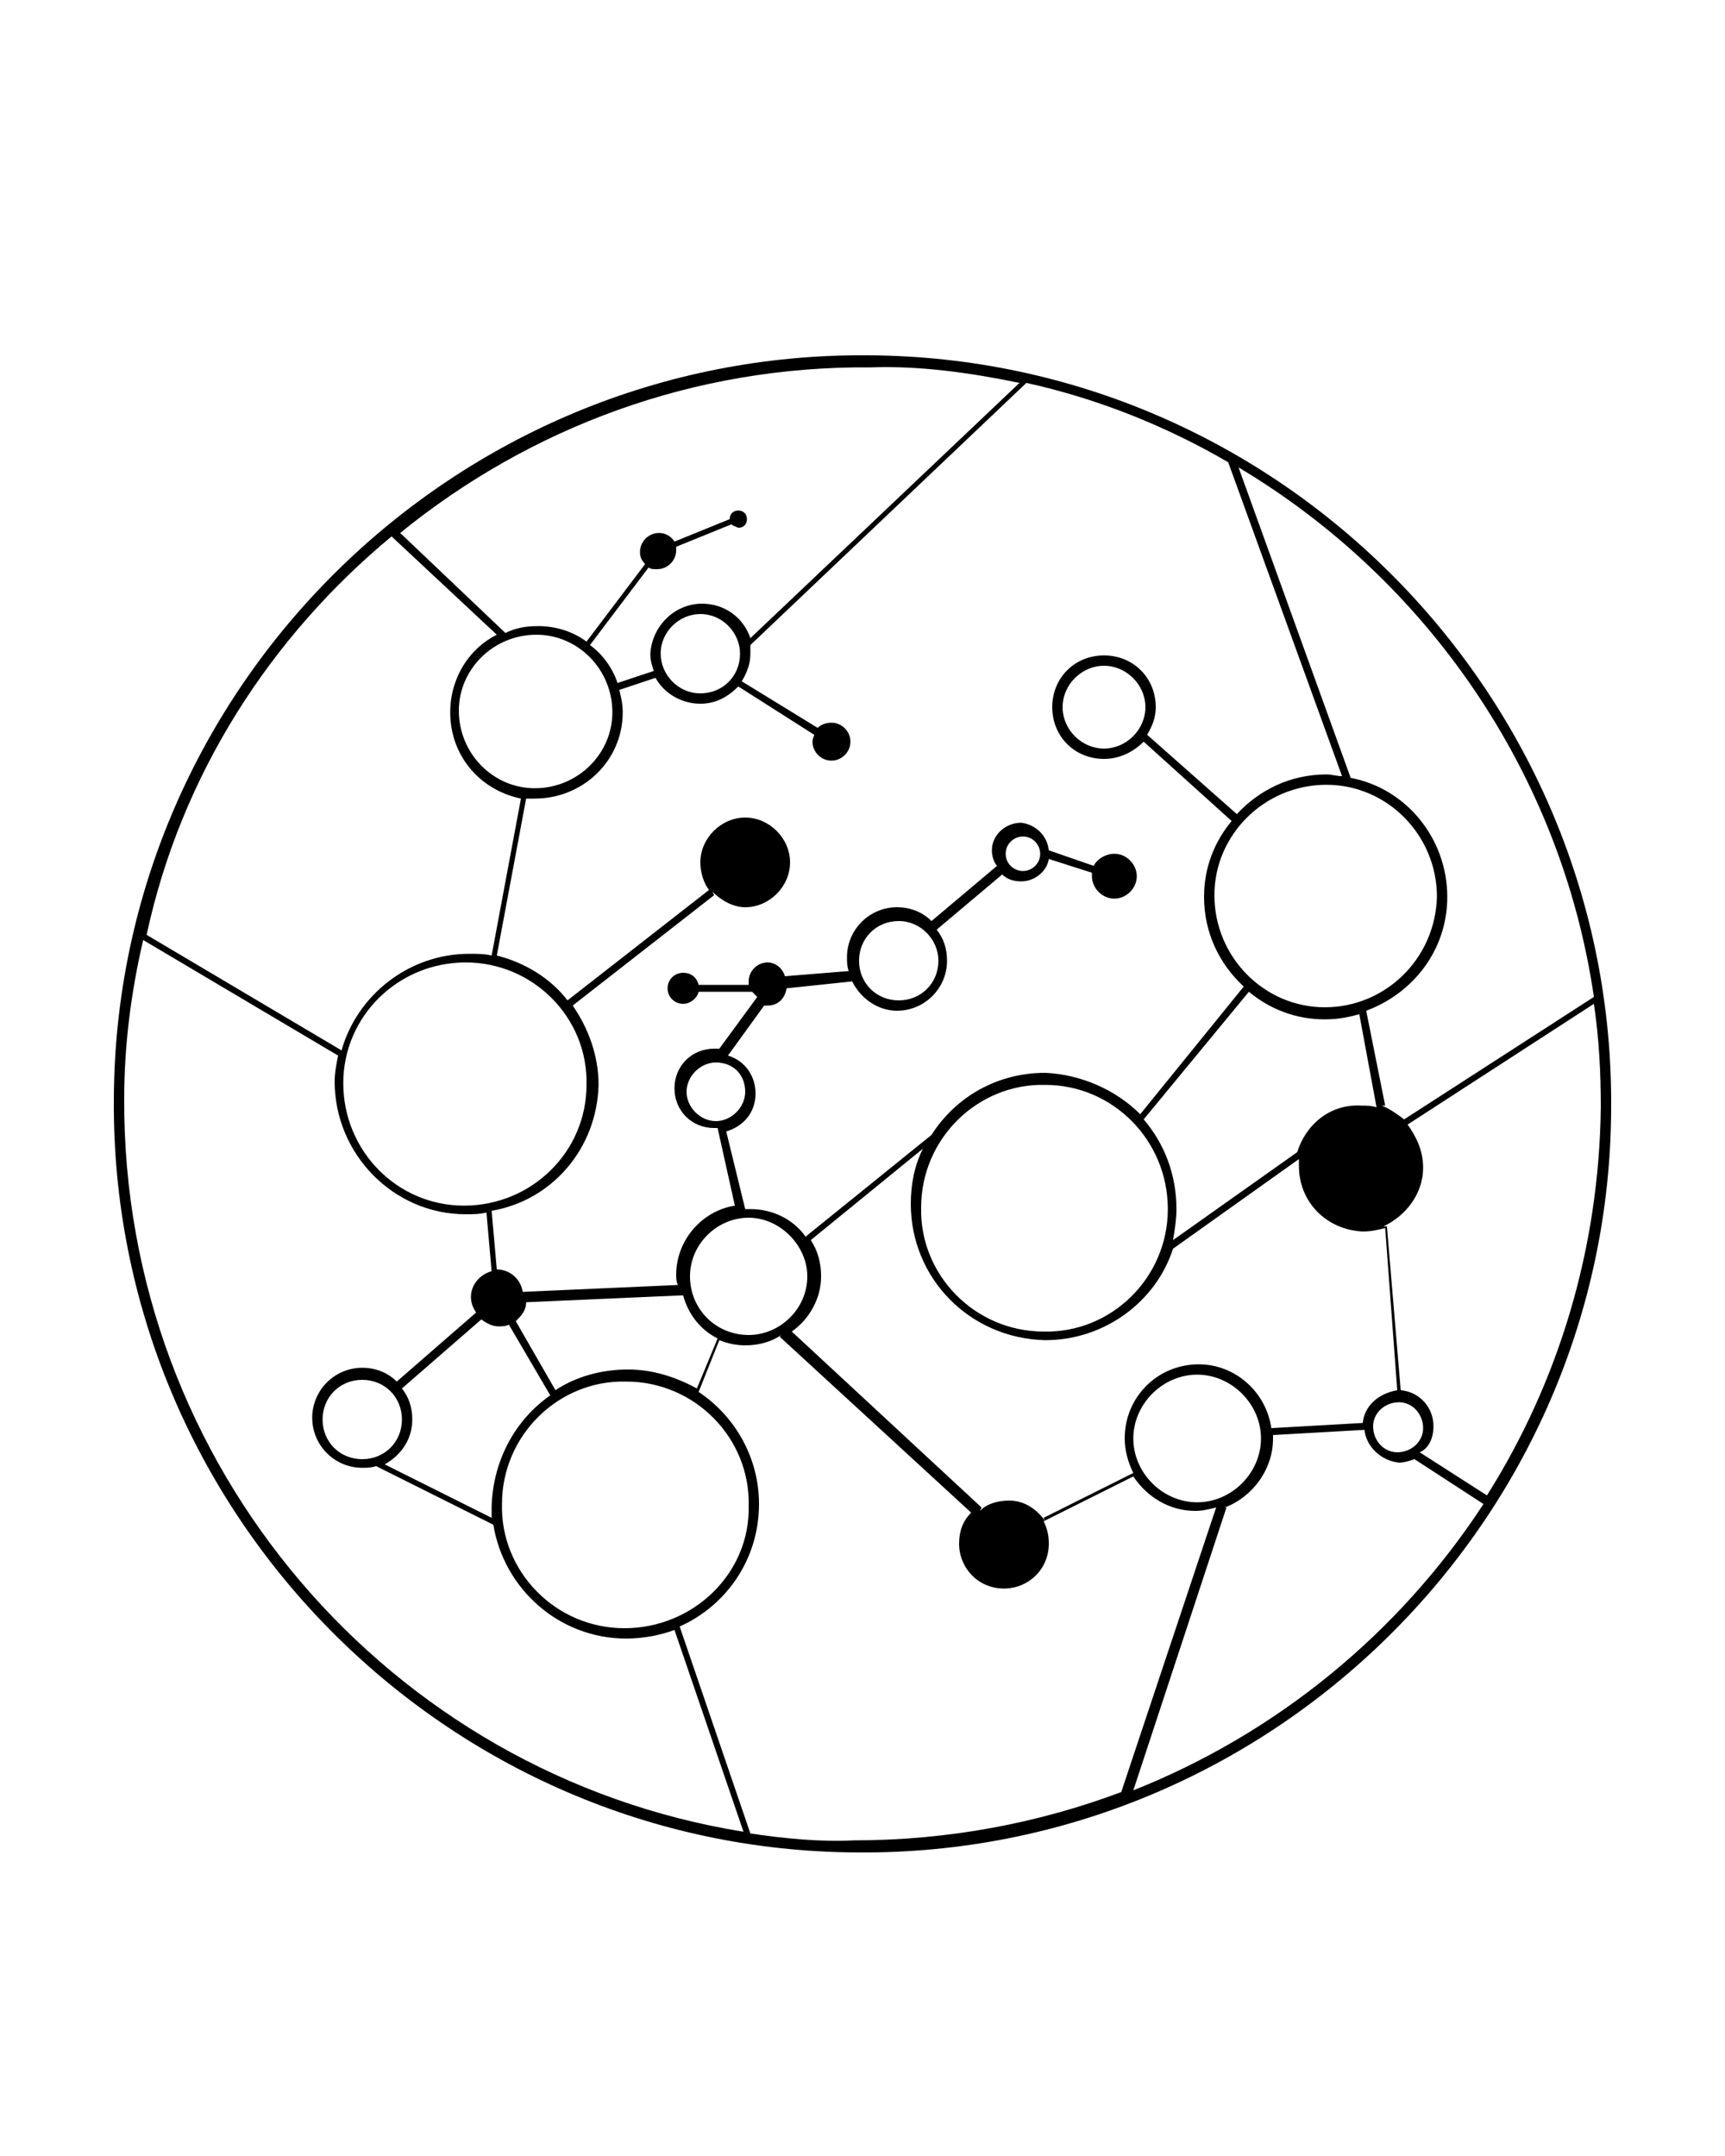 <?xml version="1.0" encoding="utf-8"?>
<!-- Generator: Adobe Illustrator 19.0.0, SVG Export Plug-In . SVG Version: 6.00 Build 0)  -->
<svg version="1.1" id="Слой_1" xmlns="http://www.w3.org/2000/svg" xmlns:xlink="http://www.w3.org/1999/xlink" x="0px" y="0px"
	 viewBox="-255 334 100 125" style="enable-background:new -255 334 100 125;" xml:space="preserve">
<path d="M-204.7,354.6c-23.9-0.2-43.6,19.2-43.7,43.1c-0.2,23.9,19.2,43.6,43.1,43.7c23.9,0.2,43.6-19.2,43.7-43.1
	C-161.4,374.4-180.8,354.7-204.7,354.6z M-176,416.5l-5.3,0.3c-0.3-2.1-2.1-3.7-4.2-3.7c-2.4,0-4.3,1.9-4.3,4.3c0,0.7,0.2,1.4,0.5,2
	l-5.2,2.6l0.1,0.2c-0.5-0.7-1.2-1.2-2.1-1.2c-0.7,0-1.3,0.2-1.7,0.6l0.1-0.2l-11-10.2c1-0.7,1.7-1.9,1.7-3.2c0-0.8-0.2-1.5-0.6-2.1
	l6.5-5.3c-0.5,1-0.7,2.1-0.7,3.2c0,4.3,3.4,7.8,7.8,7.9c3.4,0,6.4-2.2,7.4-5.3l7.3-5.2c0,0.1,0,0.2,0,0.4c0,2.1,1.6,3.7,3.7,3.8
	c0.5,0,0.9-0.1,1.3-0.2l0.7,9.4C-175.1,414.8-175.9,415.5-176,416.5z M-189.3,417.4c0-2,1.7-3.7,3.7-3.7c2,0,3.7,1.7,3.7,3.7
	c0,2-1.7,3.7-3.7,3.7C-187.6,421.1-189.3,419.4-189.3,417.4z M-218.8,428.4c-4,0-7.2-3.3-7.1-7.2c0-4,3.3-7.2,7.2-7.1
	c4,0,7.2,3.3,7.1,7.2C-211.5,425.2-214.8,428.4-218.8,428.4z M-226.5,422l-6.2-3.1c0.9-0.5,1.6-1.4,1.6-2.6c0-0.7-0.2-1.3-0.6-1.8
	l4.6-4c0.3,0.2,0.6,0.4,1,0.4c0.2,0,0.4,0,0.6-0.1l2.4,4.1c-2,1.4-3.3,3.7-3.4,6.4C-226.5,421.4-226.5,421.7-226.5,422z
	 M-231.7,416.3c0,1.3-1,2.3-2.3,2.3c-1.3,0-2.3-1-2.3-2.3c0-1.3,1-2.3,2.3-2.3C-232.7,414-231.7,415-231.7,416.3z M-221,396.9
	c0,3.9-3.2,7-7.1,7c-3.9,0-7-3.2-7-7.1c0-3.9,3.2-7,7.1-7S-220.9,393-221,396.9z M-220.3,396.9c0-1.7-0.6-3.3-1.5-4.6l8.2-6.4
	l-0.1-0.2c0.5,0.5,1.2,0.9,1.9,0.9c1.4,0,2.6-1.2,2.6-2.6c0-1.4-1.2-2.6-2.6-2.6c-1.4,0-2.6,1.2-2.6,2.6c0,0.6,0.2,1.2,0.5,1.6
	l-8.2,6.4c-1-1.3-2.5-2.2-4.1-2.6l1.7-9.1c0.2,0,0.4,0,0.5,0c2.8,0,5.1-2.2,5.1-5c0-0.5-0.1-0.9-0.2-1.3l2.1-0.7
	c0.5,0.9,1.5,1.5,2.6,1.5c0.9,0,1.6-0.4,2.2-1l4.4,2.8c0,0.1-0.1,0.2-0.1,0.4c0,0.6,0.5,1.1,1.1,1.1c0.6,0,1.1-0.5,1.1-1.1
	c0-0.6-0.5-1.1-1.1-1.1c-0.3,0-0.6,0.1-0.8,0.3l-4.4-2.7c0.3-0.5,0.5-1,0.5-1.6c0-0.2,0-0.3,0-0.5l16-15.2c4.1,0.9,8.1,2.5,11.7,4.6
	l6.6,18.2c-0.3,0-0.6-0.1-0.9-0.1c-2.1,0-3.9,0.9-5.2,2.3l-5.2-4.6c0.3-0.5,0.5-1,0.5-1.6c0-1.7-1.3-3-3-3c-1.7,0-3,1.3-3,3
	c0,1.7,1.3,3,3,3c0.9,0,1.7-0.4,2.3-1l5.1,4.6c-1,1.2-1.6,2.7-1.6,4.4c0,2.1,0.9,3.9,2.3,5.2l-6,7.4c-1.4-1.4-3.4-2.3-5.5-2.4
	c-2.8,0-5.2,1.4-6.6,3.6l-7.3,5.9c-0.7-1-1.9-1.6-3.2-1.6c-0.1,0-0.2,0-0.3,0l-1.1-4.5c1-0.3,1.7-1.1,1.7-2.2c0-1-0.6-1.9-1.6-2.2
	l2.1-2.9c0.1,0,0.1,0,0.2,0c0.6,0,1-0.4,1.1-1l3.8-0.4c0.5,1,1.5,1.7,2.6,1.7c1.6,0,2.9-1.3,2.9-2.9c0-0.7-0.2-1.3-0.6-1.8l3.8-3.2
	c0.3,0.3,0.7,0.4,1.1,0.4c0.8,0,1.5-0.6,1.6-1.3l2.5,0.8c0,0.1,0,0.1,0,0.2c0,0.7,0.6,1.3,1.3,1.3c0.7,0,1.3-0.6,1.3-1.3
	c0-0.7-0.6-1.3-1.3-1.3c-0.5,0-1,0.3-1.2,0.7l-2.6-0.9c-0.1-0.9-0.8-1.5-1.6-1.6c-0.9,0-1.7,0.7-1.7,1.6c0,0.3,0.1,0.7,0.3,0.9
	l-3.8,3.2c-0.5-0.5-1.2-0.8-2-0.8c-1.6,0-2.9,1.3-2.9,2.9c0,0.3,0,0.5,0.1,0.8l-3.7,0.3c-0.1-0.4-0.5-0.8-1-0.8
	c-0.6,0-1.1,0.5-1.1,1.1c0,0.1,0,0.1,0,0.2l-2.9,0c-0.1-0.4-0.4-0.7-0.9-0.7c-0.5,0-0.9,0.4-0.9,0.9s0.4,0.9,0.9,0.9
	c0.4,0,0.8-0.3,0.9-0.7l3.1,0c0.1,0.1,0.2,0.2,0.3,0.3l-2.2,3c-0.1,0-0.2,0-0.3,0c-1.3,0-2.3,1-2.3,2.3c0,1.3,1,2.3,2.3,2.3
	c0.1,0,0.1,0,0.2,0l1,4.5c-1.9,0.3-3.4,2-3.4,4c0,0.2,0,0.4,0.1,0.6l-9,0.4c-0.1-0.7-0.7-1.3-1.5-1.3l-0.3-3.4
	C-223,403.6-220.4,400.6-220.3,396.9z M-223.9,370.8c2.4,0,4.4,2,4.4,4.5c0,2.4-2,4.4-4.5,4.4c-2.4,0-4.4-2-4.4-4.5
	C-228.4,372.8-226.4,370.8-223.9,370.8z M-214.4,374.2c-1.3,0-2.3-1.1-2.3-2.3c0-1.3,1.1-2.3,2.3-2.3c1.3,0,2.3,1.1,2.3,2.3
	C-212.1,373.2-213.1,374.2-214.4,374.2z M-179.8,400.8l-7.2,5.1c0.1-0.6,0.2-1.2,0.2-1.8c0-2-0.7-3.8-1.9-5.2l6.1-7.4
	c1.2,1,2.7,1.6,4.4,1.6c0.7,0,1.3-0.1,2-0.3l1,5.4c-0.3-0.1-0.6-0.1-0.9-0.1C-177.9,398-179.3,399.2-179.8,400.8z M-187.3,404.1
	c0,4-3.3,7.2-7.2,7.1c-4,0-7.2-3.3-7.1-7.2c0-4,3.3-7.2,7.2-7.1C-190.5,396.9-187.3,400.1-187.3,404.1z M-178.2,392.4
	c-3.5,0-6.4-2.9-6.4-6.5c0-3.5,2.9-6.4,6.5-6.4c3.5,0,6.4,2.9,6.4,6.5C-171.8,389.6-174.7,392.4-178.2,392.4z M-191,377.4
	c-1.3,0-2.4-1.1-2.4-2.4c0-1.3,1.1-2.4,2.4-2.4c1.3,0,2.4,1.1,2.4,2.4C-188.6,376.3-189.7,377.4-191,377.4z M-211.8,397.3
	c0,0.9-0.8,1.7-1.7,1.7c-0.9,0-1.7-0.8-1.7-1.7c0-0.9,0.8-1.7,1.7-1.7C-212.5,395.6-211.8,396.3-211.8,397.3z M-200.6,389.7
	c0,1.3-1,2.3-2.3,2.3c-1.3,0-2.3-1-2.3-2.3c0-1.3,1-2.3,2.3-2.3C-201.6,387.4-200.6,388.5-200.6,389.7z M-196.7,383.5
	c0-0.6,0.5-1,1-1c0.6,0,1,0.5,1,1c0,0.6-0.5,1-1,1S-196.7,384.1-196.7,383.5z M-218.6,413.4c-1.5,0-3,0.4-4.2,1.2l-2.3-4
	c0.3-0.3,0.6-0.6,0.6-1.1l9.1-0.4c0.3,1.1,1,2,2,2.5l-1.2,2.9C-215.9,413.8-217.2,413.4-218.6,413.4z M-215,408
	c0-1.9,1.6-3.4,3.4-3.4s3.4,1.6,3.4,3.4c0,1.9-1.6,3.4-3.4,3.4C-213.5,411.4-215,409.9-215,408z M-173.9,415.3
	c0.8,0,1.4,0.7,1.4,1.5c0,0.8-0.7,1.4-1.5,1.4c-0.8,0-1.4-0.7-1.4-1.5C-175.4,415.9-174.7,415.3-173.9,415.3z M-171.9,416.7
	c0-1.1-0.8-2-1.9-2.1l-0.8-9.5l-0.2,0c1.3-0.6,2.3-1.9,2.3-3.4c0-1-0.4-1.8-0.9-2.5l10.8-7c0.3,2,0.4,4,0.4,6
	c-0.1,8.3-2.5,16-6.6,22.5l-3.9-2.5C-172.2,418-171.9,417.4-171.9,416.7z M-162.6,391.8l-11,7.1c-0.4-0.3-0.8-0.6-1.3-0.8l0.2,0
	l-1.1-5.5c2.7-1,4.7-3.5,4.7-6.6c0-3.4-2.4-6.3-5.6-6.9l-6.5-18C-172.3,367.6-164.5,378.8-162.6,391.8z M-195.9,356.2l-15.6,14.8
	c-0.4-1.2-1.5-2-2.8-2c-1.6,0-2.9,1.3-3,2.9c0,0.4,0.1,0.7,0.2,1l-2.1,0.7c-0.3-0.9-0.9-1.7-1.6-2.2l3.4-4.5
	c0.1,0.1,0.3,0.1,0.5,0.1c0.6,0,1.1-0.5,1.1-1.1c0-0.1,0-0.1,0-0.2l3.2-1.3c0.1,0.1,0.2,0.1,0.4,0.2c0.3,0,0.5-0.2,0.5-0.5
	c0-0.3-0.2-0.5-0.5-0.5c-0.3,0-0.5,0.2-0.5,0.5l-3.2,1.3c-0.2-0.3-0.5-0.5-0.9-0.5c-0.6,0-1.1,0.5-1.1,1.1c0,0.3,0.1,0.5,0.3,0.7
	l-3.4,4.5c-0.8-0.6-1.8-0.9-2.8-0.9c-0.7,0-1.3,0.1-1.9,0.4l-6.1-5.8c7.5-6.1,17-9.7,27.3-9.6C-201.7,355.2-198.8,355.6-195.9,356.2
	z M-232.3,365.1l6.1,5.7c-1.6,0.8-2.7,2.5-2.7,4.5c0,2.5,1.7,4.5,4.1,5l-1.7,9.1c-0.4-0.1-0.8-0.1-1.3-0.1c-3.5,0-6.5,2.4-7.4,5.6
	l-11.3-6.7C-244.5,378.9-239.3,370.9-232.3,365.1z M-247.8,397.7c0-3.1,0.4-6.2,1.1-9.2l11.3,6.7c-0.1,0.5-0.2,1-0.2,1.5
	c0,4.2,3.4,7.7,7.6,7.7c0.4,0,0.8,0,1.2-0.1l0.3,3.4c-0.7,0.2-1.2,0.8-1.2,1.5c0,0.3,0.1,0.6,0.3,0.9l-4.6,4c-0.5-0.5-1.2-0.8-2-0.8
	c-1.6,0-2.9,1.3-2.9,2.9c0,1.6,1.3,2.9,2.9,2.9c0.3,0,0.5,0,0.8-0.1l6.8,3.4l0,0c0.6,3.7,3.8,6.6,7.7,6.6c1,0,2-0.2,2.8-0.5l4,11.7
	C-232.4,436.9-247.9,419-247.8,397.7z M-211.5,440.3l-4.1-12c2.7-1.2,4.6-3.9,4.6-7.1c0-2.7-1.4-5.1-3.5-6.5l1.2-3
	c0.5,0.2,1,0.3,1.5,0.3c0.8,0,1.5-0.2,2.1-0.6l-0.1,0.1l11.1,10.2c-0.5,0.5-0.7,1.1-0.7,1.8c0,1.4,1.1,2.6,2.6,2.6
	c1.4,0,2.6-1.1,2.6-2.6c0-0.5-0.1-0.9-0.3-1.3l5.2-2.6c0.8,1.2,2.1,2,3.6,2c0.4,0,0.8-0.1,1.2-0.2l-5.5,16.5
	c-4.8,1.8-10,2.8-15.5,2.8C-207.4,440.8-209.5,440.6-211.5,440.3z M-189.3,437.8l5.4-16.4l-0.1,0c1.6-0.6,2.8-2.2,2.8-4
	c0-0.1,0-0.1,0-0.2l5.3-0.3c0.1,1,1,1.8,2,1.9c0.3,0,0.6-0.1,0.9-0.2l4,2.6C-173.9,428.7-181,434.5-189.3,437.8z"/>
</svg>
